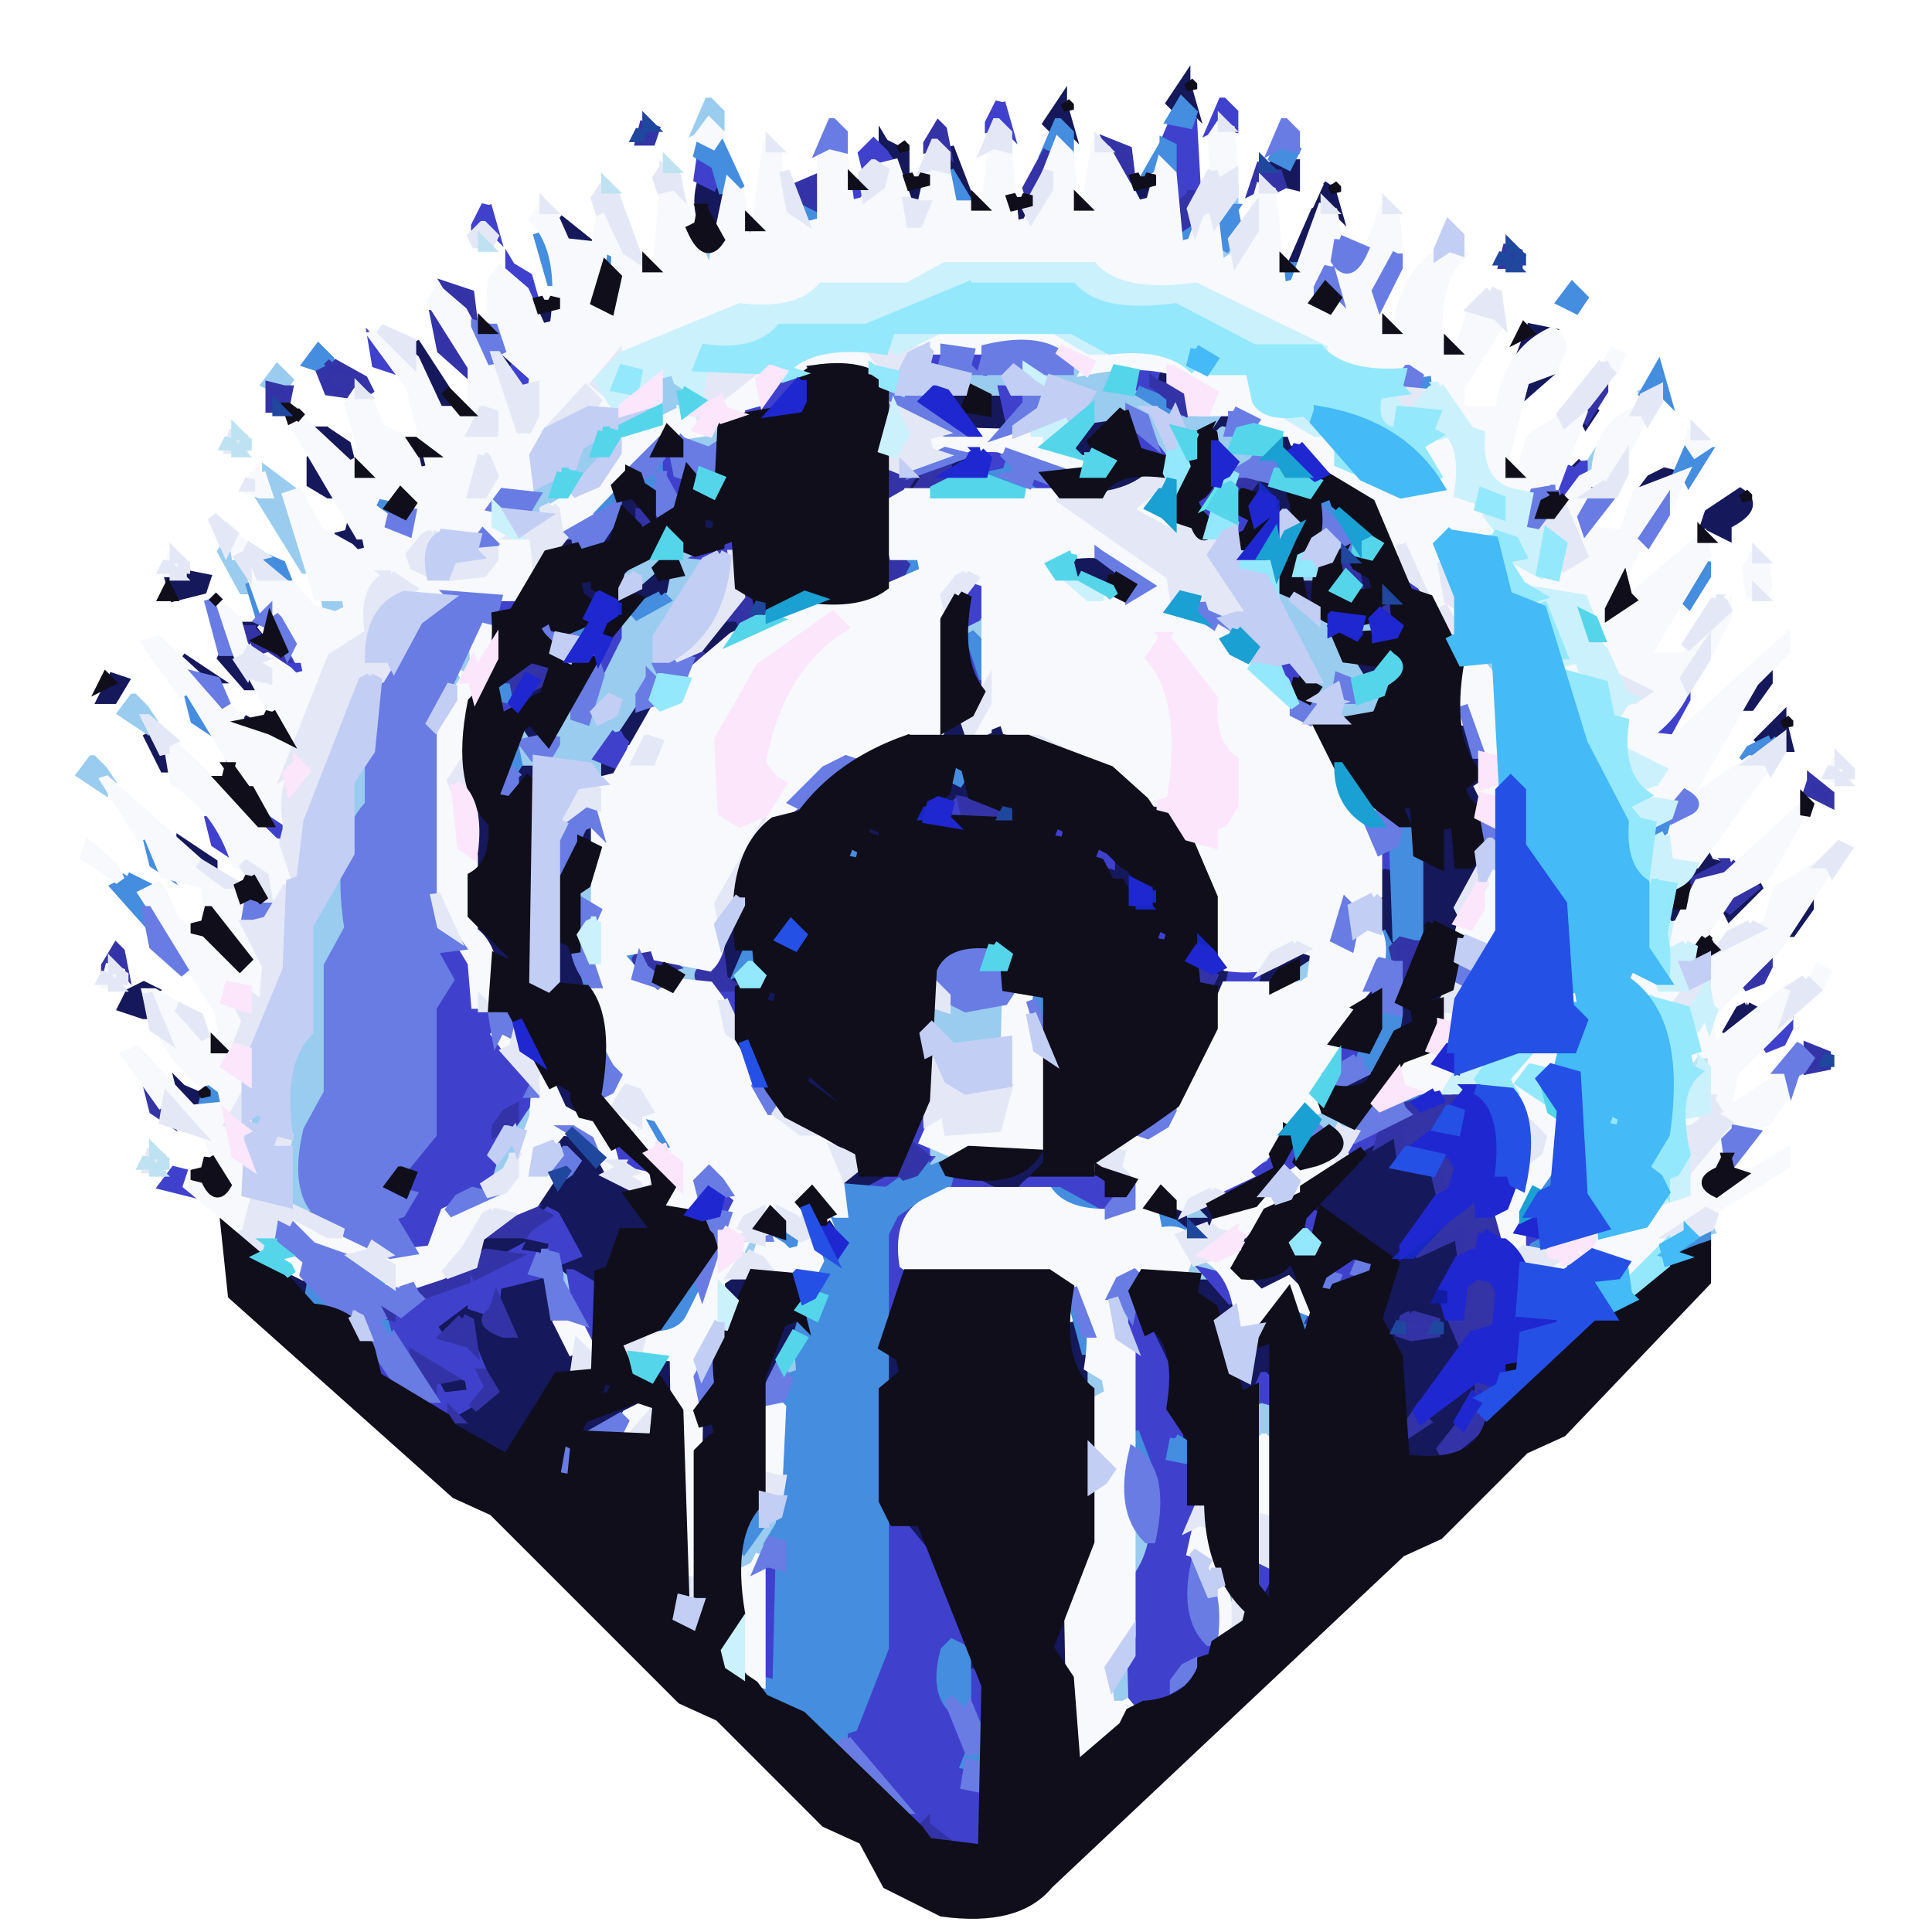 <svg viewBox="0 0 564 564" xmlns="http://www.w3.org/2000/svg"><path fill="#15185A" stroke="#15185A" stroke-width="3" d="m346 24 2 7-1-1-4 1-1-1 4-6Zm-36 6 2 7-1-1-4 1-1-1 4-6Zm-52 12 6 3v7l-6-10Zm19 1 5 13-3-2-2-11Zm96 4 4 1h1v6l-4-1-1-4h-2l2-2Zm-168 6 4 1h1v15q-8-4-5-16Zm60 0 4 1h1l-2 6-4-2 1-5Zm66 0 4 1h1l-2 6-4-2 1-5Zm57 1 2 7-1-1-5 2-7 16 1-2 10-22Zm-93 5 4 1h1l-2 6-4-2 1-5Zm-132 5 10 8h-4l-5-2-1-6Zm-6 25 4 1h1l-2 6-4-2 1-5Zm290 7 5 1-8 7 3-8Zm-326 4 13 20h-5l-8-20Zm25 2 4 4v2h-3l-1-6Zm193 6 3 3v3l-6-2 3-4Zm112 0 1 1-8 7 3-6 4-2Zm-172 6 4 1-1 4 6 1v-6l4 2 2 7-8 3-10-9 3-3Zm46 6 2 1-7 9 1 2h-6q-8-5 4-9l6-3Zm32 0 3 3-2 3-3 1-3-1 5-6Zm108 0-2 3-1-2 3-1Zm-370 6 6 4 1 4-7-8Zm280 0 3 3v3l-6-2 3-4Zm-254 4 5 3-2 5-4-2 1-6Zm162 2-1 2-1 2-4 2-1-2 7-4Zm-192 2 7 10h-2l-5-3v-7Zm371 1 1 2-4 1 3-3Zm-194 3 7 1-4 2-1-2-3 5h-5l6-6Zm62 0 4 1-12 5 2-3 6-3Zm156 0 4 1-11 5 3-4 4-2Zm-119 1 9 5 2 7-1-1-5 1-1-1 1-4-4-2h-4l3-5Zm-185 5 4 2 3 4-3 1v2l-4-3-2 1 2-7Zm326 0q6 4-4 9v3l-6-3 1-3 9-6Zm-165 3 2 3-2 1 8 5h-2l-7-3 1-6Zm-138 3 5 1-1 5-5-1 1-5Zm164 0-2 3-1-2 3-1Zm-266 2 2 4 3 3-2 3-4-2v-2l-4-1 4-1 1-4Zm77 0v5l-3 4-6 1v-1l7-5 2-4Zm-14 4 2 1-2 5h-6l6-6Zm38 5 1 1h-1v-1Zm-18 1 2 1-7 10h3l8-7 1 2 5-1-1 2-2 5-8 2-1-2-6-1 4-10 2-1Zm129 0 11 6-2 1v1l-12-4 3-4Zm82 3 5 5-1 4h-6l2-9Zm-348 2 4 1h2l5 1-1 3-8 2-2-7Zm330 0 4 1h1v8l-4-1-1-8Zm-210 1 5 1 3 5-3 1-2 5 1 1v-3l-2-4h-3l1-6Zm53 10 1 2h-3l2-2Zm-8 2 2 1-9 11h-3l10-12Zm141 0 5 4v2l-6-3 1-3Zm-282 3 5 6-7-4 2-2Zm-6 5 6 12h-1l-7-8 2-4Zm-14 4 9 6h-1l-8-6Zm342 0 9 1-4 5-4-2-1-4Zm-233 3v4l-3 4-4 1 4-6h-2l5-3Zm354 1v3l-5 7h-2l7-10Zm-231 1 2 4h-1l-1-4Zm-252 1 3 1-3 5h-3l3-6Zm158 7-1 2-7 9h-3l6-10 2 1 3-2Zm91 2v3l1 6h-8l-1-2 8-7Zm-211 3 10 6h-2l-8-6Zm83 0 2 2 3 4-9 1 1-2 3-5Zm137 0 3 3 1 1 3 2h-13v-1l3-1 3-4Zm229 0 2 8h-1v-2l-6 1-1-1 6-6Zm-93 2q8 8 5 27h-1l-2-5-3-1 2-5 3-2-4-14Zm-384 2 6 10h-1l-5-10Zm132 7 5 4-2 3-4-2 1-5Zm-22 1 3 3v4l-2-1-4 3 3-9Zm124 5 4 1h1l2 4 3 2h-13l2-3 1-4Zm-138 4q6 4 5 16l-5 8v-24Zm196 2 9 7h-2l-9-5 2-2Zm74 1 5 2v6l-4-1-1-7Zm-237 6 2 7-1-1-4 1v-1l3-6Zm81 0 5 2v4l-6-2 1-4Zm168 0 5 2 1 10 3-1 2-4v5q-8 6-6 21l-8-3-3 5-1-25 4 2h2l1-12Zm-368 6 9 6v1l-9-7Zm115 2v5l-5 8-1-2 6-11Zm181 0 5 13-3-2-2-11Zm-24 1 5 4 3 5-3 1v2l-6-3-3-5 3-1 1-3Zm173 1 1 2 4 1-10 5 1 3-2 1v-4h-2l8-8Zm-93 2 3 3v21h-3q-5-7-3-21l3-3Zm107 5 1 2-8 8-1-2 8-6v-2Zm16 5v3l-5 7h-2l7-10Zm-41 1 4 1h1l-3 6-2-7Zm-271 3 1 11-1 10v6l-3-4 2-1-5-3q-1-14 6-19Zm-77 1 11 14-3 1-4-2-4-13Zm24 6 4 3 1 3 2 9h-8v-1l1-14Zm219 3 2 4-5 4-1-2-6 4 1 2h-2l-5-2 3-4 13-6Zm32 1v6l-5 9 5 4-1 4-4 3-1-2q-2-17 6-24Zm-59 5 5 3-2 3-2 1-1 3-2-4 2-6Zm-313 6 2 1-2 1 1 6h-1l-6-2 2-4 4-2Zm182 0 4 1-1 5-5-1 2-5Zm176 0 2 1-1 3-4 2 2 1-4 1 5-8Zm20 0 2 1-3 5-5-1 2-3 4-2Zm90 6 2 1-8 7 4-7 2-1Zm-108 16v3l-3 4-6 1v-1l9-7Zm-166 2 10 9-1 3-11-8 2-4Zm-73 3 5 4 3 5h-2l-7-2-1-5 2-2Zm-110 3 7 3-2 3-4-2-1-4Zm217 3v6l-5 4-1-1 6-9Zm-105 9 10 9 6 7 3 2 8 12-12 2-3 10-3 1v1l-12-4 6-4-6-12h-6l6-10 4-2 2-1-1-5h-5l3-6Zm74 0 10 6h-2l-8-6Zm167 0 2 1 2 11 10 1v6l-11 17h6l11-6v7l-6 12q7 4 6 18l-17 23h3l20-17v2l-12 20 2 1h-12l-2-30q-7-5-6-18l5-9-21-15h-2l-3 1 17-20 8-5Zm4 54-2 5 11 1 1-4-10-2Zm-229-51 8 9-10-7 2-2Zm124 1 1 1-2 7 1 1-13 5-9-5q14 1 19-6l1-2 2-1Zm75 1-1 4 1 1 1 1h-1l-2-2 2-4Zm-128 5 1 2 10 1-14 5-3-3 6-5Zm17 9 1 1-3 4h-3l1-3 4-2Zm74 3 7 2 4-2 1 2 3 1-11 4-7-4 2-1 1-2Zm-102 5 2 3-4-1 2-2Zm125 1v3l-5 9-1-3 6-9Z"/><path fill="#15185A" stroke="#15185A" stroke-width="3" d="M142 360h18l2 3-2 3-21 2-1-1 4-7Zm233 6 3 2v6l-4-1q-4 9-8 3l-2-3 11-7Zm-292 5 7 2 1 9-10-9 2-2Zm44 1 1 1-7 5-1-2 7-4Zm23 0 9 1 10 29-7 1-14 23-19-11 3-1 12-8q-8-7-7-22l-8 6-3-2 10-10 2 1 2 3 3 2-2 1 8 5 1-3-6-9 4-5 2-1Zm63 0 6 1-3 8-2-3-4-2 3-4Zm137 0 10 10-5 3-4-7h-3l2-6Zm-86 4v3l-5 8-1-3 6-8Zm67 1v2h-1l1-2Zm-101 7 4 2-2 4-2 1-7 15-1-4 8-18Zm83 2q6 5 5 19l-3-2-2-17Zm24 1 5 14h-1l-6-12 2-2Zm32 3 3 1v12l-4-1-4 6-4-1 1-6 4 1 4-12Zm-110 3 5 5-1 4-4 3v-12Zm-78 2 5 5 1 2h-1l-5-3v-4Zm14 1 3 3v12l-7-9 4-6Z"/><path fill="#15185A" stroke="#15185A" stroke-width="3" d="m127 402 11 3-2 3-8-1-1-5Zm49 0 4 2-2 4h-4l2-6Zm10 6 4 1-16 8 1 3h-5l-2-4 18-8Zm157 3 5 10-1-1-5-3 1-6Zm91 2 1 2-9 9 8-11Zm-228 1 4 2-1 4-4 3-1-7 2-2Zm57 30 7 2v6l-7-8Zm109 16v8h-2l-4-6h2l4-2Zm-95 5 5 14h-1l-4-14Zm-61 6v3l-4 7h-2l6-10Zm96 0v18l-3-2-3-7 6-9Zm-29 10 5 16h-1l-4-16Zm50 17-2 3-1-2 3-1Z"/><path fill="#99CCEF" stroke="#99CCEF" stroke-width="3" d="m207 30 3 3v4l-4-1-2 1 3-7Zm118 16 5 10-3-2-2-8Zm35 12v3l-3 5-2 1-1-1 6-8Zm-47 1 4 1h1l-3 6-2-7ZM205 70l4 2h1l-3 6-2-8Zm150 1 4 1h1l-3 6-2-7Zm-42 35 12 3-1 4 6 1h1l1 1 15 5h2l6 1-6 9-1-4-4-1-1-4-1 2-4-2-1 2 5 10-1-1-5-3-3-9-14 2-1-2h-3l3-5-14-6 8-1 1-2Zm-232 2 3 3-2 3-4-2 3-4Zm114 0 3 3 2 3-2 1 1 5-6 2-1-2-11 6 3 1-4 1v-2l-6 2 1 4 3-1-12 13v1l-12 5v-1l2-4-2-1 14-9 4-8 20-9 3-10Zm-31 30-2 6h3l3-5-4-1Zm118-30 13 1-1 4 1 1h-14l1-4v-2Zm201 6-2 3-1-2 3-1Zm-273 8v7l-8 3-5-5 11-1 2-4Zm147 4 4 1-1 4 7 2-2 3-4 2 1 3-2 1-1-4 1-4-6-5 3-3Zm111 4v2l-5 8-1-1 6-9Zm-390 8 8 6-2 1 6 21h-1l-13-21 2-1v-6Zm308 18-1 2h-2l3-2Zm-319 2 5 14h-1l-6-11 2-3Zm125 2 1 2 1 1-8 7v-2h-2l8-8Zm7 0 10 3-9 7-8 22v2l1 4h-2l-3 2-14 21v6l-3-5h-12l7-18 2 1 2 5 2-1q2-19 12-29l12-6 2-10v-2l1-2Zm-21 44-4 4 1 2 4-2 1-3-2-1Zm212-44-1 2v1l-1-1 2-2Zm-11 4v2h-1l1-2Zm2 3 1 1h-1v-1Zm-8 5 3 2 4 4 4 2 1-2 12 20h-2l-5 1-1 3-4 2 4 1-4 2-2-8v-2l-10-25Zm-278 2 7 3-6 3v-1l-1-5Zm193 1v16h-1l-2-5-3-1 6-10Zm111 5 3 3-2 3-4-2 3-4Zm-261 7v5l-5 10-2-2 7-13Zm293 5 7 2v8l-7-10Zm-29 10v6l-10 2-2-4 6-3 4 1 2-2Zm-363 2 3 3 2 3-2 1v1l-6-4 3-4Zm114 12 4 6h-7l3-6Zm-45 3v16l-5 10-1-17 6-9Zm-81 3 3 3 2 3-2 1v1l-6-4 3-4Zm75 27v22l-6 11v37q-9 8-6 30l3 5h-3l-6-3v-39l6-11v-31l12-21Zm72 5v11l-1-1-5-1 3-5h1l2-4Zm210 27-1 2-1 3-7 2v-1l9-6Zm-186 1 7 1-1 3 2 2h-9l1-4v-2Zm21 5 1 1h-1v-1Zm58 4 12 3 5-3v13q-4 5-16 2l-5-6-2 1-1-7h6l1-3Zm-102 13 5 9-1-1-3-1-1-7Zm318 2 2 1 1 4-3 1v-6Zm-337 13v5l-3 6h-5l8-11Zm229 0 6 9 4 2-5 1-6-1-1-5 2-6Zm-310 5 3 1-2 5-4-1 3-5Zm75 7v6l-5 7-1-5 6-8Zm121 3 9 3-9 5v-8Zm101 0v3l-3 4-4 1 7-8Zm-24 19 1 1h-1v-1Zm150 4 1 2-4 1 3-3Zm-419 1 7 8-2 1v2l-5-2 4-1-5-3 1-5Zm138 2 5 4v2h-6l1-6Zm164 5 1 1h-1v-1Zm-27 1 2 6h-9l3-4 4-2Zm-191 6 5 4v2l-4-1-1-5Zm162 5 3 3 2 7-3-2-2-8Zm-91 14v10l-5 1-1-2 6-9Zm85 9 5 5-2 3-3 2v-10Zm50 8 3 3v10l-4-1-2 1 3-13Zm-38 31 5 12-5 10v-22Zm-103 2v4l-9 11 1 1-3 1-1-4 6-9h2v-2l4-2Zm102 42v12l-5 3-1-6 6-9Z"/><path fill="#3F41CD" stroke="#3F41CD" stroke-width="3" d="m292 30 2 7-1-1-4 1v-1l3-6Zm65 0 3 3v4l-4-1-2 1 3-7Zm-14 5 4 1h1l1 18 1 1-1 3-4 2-2 1-1-19h-2l3-7Zm-88 7 3 3 2 3-7 1-1-4 3-3Zm-50 3 5 5-2 4-4-2 1-7Zm42 8 4 1h1l-2 6-4-2 1-5Zm-105 7 2 7-1-1-4 1v-1l3-6Zm7 18 5 3 2 7h-1l-6-10Zm-40 22 7 8-6-2-1-6Zm164 2 3 2-1 4-5-2 3-4Zm11 0 4 2-1 4-5-1 2-5Zm-133 4 5 5-2 3-4-2-2-3 2-1 1-2Zm84 2 1 1-11 11h-6v-1l16-11Zm98 0 4 1-1 4 1 1-7-2 3-4Zm-40 6 7 2-5 7-2-9Zm38 9 7 9h-5l-2-9Zm-137 9 4 2 1 5-1 8-6-13 2-2Zm94 0 6 3v3h-7l1-4v-2Zm174 4v2l-5 8-1-2-2 1 3-8 3 1 2-2Zm-161 2 5 3 2 3h-5l-2-6Zm53 2 1 3-1 9-6-4 3-4h1l2-4Zm7 9 4 2-4 7v-9Zm-148 7 3 3v4l-10-1 4-2 3-4Zm196 8 7 10h-1l-5-2-1-8Zm-145 2-1 2v1l-1-1 2-2Zm22 2 2 6-3 6-2 1-1-7h-2l6-6Zm-140 6 6 1-4 5-4-1 2-5Zm34 10v2l-5 10-2-2 1-2h-3l3-5 1 4 5-7Zm103 3 5 13-3-2-2-11Zm-198 1 2 4 3 3-2 3-4-2v-2l-4-1 4-1v-2l1-2Zm290 4 3 3 2 3-2 1v3l-2-4-4-2 3-4Zm117 10v2l-6 11 1 1-7-2 12-12Zm-347 1 4 1h1l-3 6-2-7Zm35 11 1 2 1 1-2 6-5-2 5-7Zm-113 6 5 10-3-2-2-8Zm168 14 1 1-9 5 2-3 6-3Zm43 0 4 3-2 3-4-1 2-5Zm-217 4 5 10-3-2-2-8Zm18 0 5 5-2 3-4-2-2-3 2-1 1-2Zm230 2 3 3-2 3-4-2 3-4Zm12 6 3 3v3l-6-2 3-4Zm84 0 3 1v6l-4-1-2 1 3-7Zm-66 24 3 3-2 3-4-2 3-4Zm-212 6 8 1 5 17 4-1v9l11 18-4 6-1-2-5 4-1 2 2 1-5 17-13 7-4 11h-5l1-2-6-9 4-2 2-4v-7h-3l9-11v-37l5-9-4-9Zm233 6 7 1-1 4 1 1h-8l1-4v-2Zm-151 6 4 1 3 9h-1l-6-10Zm187 4v2l-5 8-1-1 6-9Zm126 6v2l-2 4-5 2 7-8Zm-131 7 8 2-8 5 2 1-3 2 1-10Zm-121 23v9l-1-1-5-2 3-4 3-2Zm62 1 2 2-11 5 2-3 7-4Zm67 1 5 1-9 5-1-2 5-4Zm-218 4 7 8-8-3 1-5Zm197 0 1 2 1 1-2 3 2 2-7 1-2-1-12 6 2-3 10-5 1-2 1 4 5-8Zm-108 5-5 6-10 3v-1l15-8Zm49 2v2l5 3 1 2 2 1-4 5q-7-9-25-6 6-8 21-7Zm-268 1 4 1-1 3 2 2-8-2 3-4Zm227 0 12 6h-12l-2-4 2-2Zm-68 6 6 3-6 3v-6Zm169 0 1 1-9 5 2-3 6-3Zm-114 2-1 2 1 2 1 1-2 15 2 2-2 1-5 9-1-22 7-10Zm-105 4 2 1 6 11-5 2-2-2 1-4-9-2 3-5 1 2 3-3Zm222 0 2 1v6l-4-1-2 1 4-7Zm63 5 4 1h1l-1 4-3 1-1-6Zm-295 7 7 1-1 4 1 1-12 3-1 8-6-2v-3l-12 9 2 3 10 4 5 12-12 7-7-4 2-1 1-4 2 4 9-1-1-5-16-6-1 3 3 3-12-17 3-1-3-5 6 4 20-10-3-1 4-2 1 2 11-6Zm247 0-1 2 1 4-6 2-1-2h-2l9-6Zm-230 6 7 4v18l-9-15 3-1-1-6Zm186 0 4 1 3 7-7-8Zm-22 8 11 23 2 17-2 1 2 5 4-1 1 14-1 30 6 10 1 1-1 3-6 3 2 1-2 1v-2l-5 4-1 2 2 1-13 7-1-37q11-11 6-37l-6-8 1-38Zm-222 13 8 9-1 1-8-3 1-7Zm101 4v5l-5 8-1-2 6-11Zm159 5 3 3v4l-4-1-2 1 3-7Zm-110 38 14 17 9 24-1-1-5 2v17q8 7 8 23l4-1v17l-8 2-18-11 2-1-18-23 4-2 8-22 1-41Zm108 15 4 1h1l-3 6-2-7Zm-143 1 4 2-1 34-5-1 2-35Z"/><path fill="#3F41CD" stroke="#3F41CD" stroke-width="3" d="M283 488q6 5 5 19l-3-2-2-17Z"/><path fill="#448DDF" stroke="#448DDF" stroke-width="3" d="m345 30 3 3-1 3-5-1 3-5Zm-36 6 3 3v4l-4-1-2 1 3-7Zm-104 5 4 1h1l6 13-1-1-4 1-2-7-5-3 1-4Zm135 1 2 1v6l-4-1-2 1 4-7Zm34 0 4 2-2 4-4-2 2-4Zm-97 8 6 10h-4l-2-10Zm-42 9 4 1h1l-2 6-4-2 1-5Zm125 2 1 5 1 1-4 5-4-2 6-9Zm-143 4 4 1h1l-3 6-2-7Zm126 0 4 1h1l-2 6-4-2 1-5Zm-186 3 5 14h-1l-4-14Zm20 4 3 3v4l-4-1-2 1 3-7Zm196 5 4 1h1l-2 6-4-2 1-5Zm86 7 3 3-2 3-4-2 3-4ZM93 102l3 3v3l-6-2 3-4Zm321 6 6 3-2 3h-5l1-4v-2Zm70 0 2 7-1-1-4 2-1-1 4-7Zm-152 6 10 4 1 2h-1l-10-6Zm161 17 4 1h1l-5 8-1-2h-2l3-7Zm-122 1 2 2h-1l-1-2Zm-179 3v8h-1l-5-2 2-3 4-3Zm103 0 4 3-4 1 7 5h-2l-11-5 5-1 1-3Zm-115 7v6l-7 2 7-8Zm-69 2 4 1-1 7q-10-4-3-8Zm276 0 3 3 2 3-2 1v2l-6-4 3-5ZM75 162l7 3 2 5-6-6-3-2Zm189 0 6 3-2 3h-5l1-4v-2Zm234 2v4l-5 8-1-1 6-11Zm-425 6 4 10h-1l-3-10Zm120 4 1 1-9 5 2-3 6-3Zm-114 4 1 2h-2l1-2Zm94 3v2l-4 5-2-3 6-4Zm110 4 3 3 2 9h-1l-4-12Zm-136 13 3 1-1 5-5-1 3-5Zm-92 4 5 10-3-2-2-8Zm462 14 1 1-9 5 2-3 6-3Zm-367 2 1 5-3 5-3 1v-1l5-10Zm129 4 3 3-2 3-4-2 3-4Zm207 16 1 2 1 1-7 4 5-7Zm-78 2 6 4v30l-2 2-4-2-1-28 1-4v-2Zm-365 4 5 10-3-2-2-8Zm206 2 3 3-2 3-4-2 3-4ZM37 256l6 3-1 9-8-9 2-1 1-2Zm366 16 2 4 3 3-1 3-5-1 1-9Zm-220 4 4 1-1 7q-10-4-3-8Zm36 0 3 3v4l-4-1-2 1 3-7Zm-50 1 5 15h-1l-4-15Zm131 11 6 3v8l-6-11Zm104 6 4 2q-1 11-9 16h-3l8-18ZM61 316l5 5-2 3h-5l2-8Zm354 2 4 1-10 5-1-2 7-4Zm-227 7 7 6 2 5h-1l-8-11Zm268 13v5l-5 7-1-2h-2l8-10Zm-186 2 1 2 5-2 1 3-1 4 1 1-6 2-1-2-9 6-3 6v121l-9 23-3 1v5l-26-17 3-2 4 1 1-41-3-1 3-5v-37l3-6 3-1-1-11 2-7 4 1 1-5-3-1 3-5-2-1 3-7 4 1 1-4v-2l-2-5 2-1 1-7 12 1 11-8Zm39 8 11 6h-1l-10-6Zm28 5 9 7h-7l-2-7Zm-108 5 5 5-2 3-4-2v-2l-4-1 4-1 1-2Zm269 0v5l-7 4-4-1 11-8Zm-42 2 4 1-13 5 1-2 8-4Zm7 6 1 1-11 5v-1l10-5Zm-354 4 10 8h-5l-6-3 1-5Zm95 4v4l-6 9-9 3v-1l13-11 2-4Zm-113 1 8 9-9-3 1-6Zm375 3 5 5h-1l-4-5Zm-153 1 5 15h-1l-4-15Zm66 3 4 3-2 5-2-8Zm-272 2 5 2 2 7-3-2-2-6-1 3-1-4Zm224 34 5 13h-1l-4-13Zm12 2 5 3-1 3-5-1 1-5Zm-121 20v5l-5 7-1-1 6-11Zm133 12 5 14h-1l-4-14Zm-77 28 4 2v19q-10-4-6-19l2-2Zm6 30 4 2-1 4-5-1 2-5Z"/><path fill="#3434A7" stroke="#3434A7" stroke-width="3" opacity=".996" d="m188 37 3 1-1 3h-3l1-4Zm86 0 1 1 1 5-1-1-4 1v-1l3-5Zm50 5 5 2 1 8h-1l-5-10Zm-18 2v4l-5 10-1-3 6-11Zm62 5 3 1 1 1h1l1 3-2 1-4-1-2 1 2-6Zm-129 3 1 1-2 7-4-2-2-3 7-3Zm109 5v7l-3 2-3-4 6-5Zm92 16 3 1v3h-4l1-4ZM131 84l6 2 1 8h-1l-6-10Zm-4 8 11 18-9-8-2-10Zm-30 14 9 5 2 4-1-1-4 1-7-1-2-5 2-1 1-2Zm240 6 5 2 1-2 5 5-2 3-4-2v-2l-5-4Zm131 0v2l-5 8-1-1 6-9Zm-389 1 4 1h1l-1 5h-4v-6Zm197 22 1 3 4 1-12 5-1-1 2-3 2 1 4-2-5-1 5-3Zm-17 1 7 3-4 6-3 1v-10Zm105 2 3 1-4 5h-2l3-6Zm-177 12 7 1-7 5v-6Zm72 8 2 4 3 3-2 4-3 1v-12Zm133 5 3 1 1 5-1-1-4 1-1-3 2-3Zm-175 9 4 4v3l-2 1 2 1-4 2-1-3h-2l3-8Zm187 3 3 1 1 5-1-1-5-2 2-3Zm-331 9 9 8h-3l-7-3 1-5Zm130 6 1 1 1 1 1 1-6 4-1-1 2-3v-2l2-1Zm-46 2 4 2-1 2-4 2 2 1-2 1v-2l-4 2-1 3-1-5h-2l9-6Zm372 36 5 4v2l-6-3 1-3Zm-248 6 12 2v3l-12 1 1-2-1-4Zm224 18 1 1-11 5v-1l10-5Zm6 6 1 1-8 7 3-6 4-2Zm-102 17 4 1h1l-5 10-2-9 2-2Zm-220 1 3 3 1 1 3 2-4 1v2l-5-2-1-3 3-4Zm-155 1 1 1 1 5-1-1-4 1v-1l3-5Zm176 1 1 8 3 2h-6q-7-3-1-6h1l2-4Zm306 2v2l-2 4-5 2 7-8Zm-167 1 5 4-1 2-4 1v-7Zm179 25 5 2v3l-5 1v-6ZM43 316l5 10-3-2-2-8Zm378 2 6 1-4 5-3 2v4l-11 7-1-7-5 3 1-4 7-4v-2l3-1 1 2 5-3 1-3Zm-271 6v3l-5 3v-1l3-4 2-1Zm115 10 5 4-3 4-3 1-2-2 3-7Zm156 2 4 4 1 3-5 7-2-8 2-6Zm9 12 2 1 1 5 5-2v10l-2-2-4 1v5l-5 2-1-8-13 6 17-18Zm-275 4 1 1 1 1 2 1-3 2v-2l-3 5h-11l13-8Zm-13 14 7 1-10 5-1-2 4-4Zm-12 6 7 1-14 5v-1l7-5Zm302 0 5 4 1 9-3 4-8 3-3-7 2-1 4-11 2-1Zm-323 6 5 4v2l-4-1-1-5Zm36 2 4 9h-2q-8-3-3-6l1-3Zm239 3v2h-1l1-2Zm28 1 7 2v3l-7 1-3-1 1-4 2-1Zm-277 1 2 1 1 7-1-1-7-2 5-5Zm-14 11 10 6-5 1v4l-5-11Zm20 5 3 5-6 5 5-6-2-4Zm291 1 5 3v1l-6 2 1-2v-4Zm0 7 1 5 1 1-12 10-1-2 11-14Zm-18 3 1 2 1 1-6 4v-1l4-6Zm-282 1 1 1h-1v-1Zm138 120 9 7h-2l-9-5 2-2Z"/><path fill="#F7F9FC" stroke="#F7F9FC" stroke-width="3" d="m207 36 3 3-2 3-4-2 3-4Zm149 1 3 1 1 13-5 3-1-14 2-3Z"/><path fill="#F7F9FC" stroke="#F7F9FC" stroke-width="3" d="m243 42 3 3 2 15 4-1 4-5 2-1-1-4 4-1 6 17h1l4-17 4 2 2 10h10l2-18 4 2 2 22 4-1 9-23 3 3 2 21h2l4-23 3 1 9 16 4-1 3-11 3 3 2 21 4-1 4-11 2 1 2 17 7-5 5-18 3 1 3 28 4-1 8-22 3 1 3 16 8-6 4-11 3 1 1 10q-8 6-6 24h6q2-15 12-22l6 1q-8 8-6 27h6l4-12 8 4-12 19v7h12q2-17 15-23l2 1 1 4-3 6-8 3-7 27h6l3-10 15-10v2l-9 24q-16 3-19-7l-2-11-12-9-1-9q-23 4-33-5l-1-4-36-15q-22 3-30-6h-43l-11 6h-25q-7 8-24 6-5 7-18 6l-24 15 6 7-7 2 1-2-2-4-14 13-2 14-3 3-9 2 4 9 8 2q2 12-3 17h-35l1-4-5-2-5 4-2 14-11 7v6l-12 23v18l-9-6-20-33-2 1-10-14 3-1 12 11 8 9h1l6 7 10 2v-2l-11-20 6-2 6 4 2 2 4-1-1-5h-2l-8-15-2 1-5-14h1l3 4 8 3h1l6 7 7 2 4-2-1-4h-8l-9-29 3-1 6 11 9 5 2 2 4-1-1-5h-2l-20-34h2l15 14 1 2h5l-6-20 2-3 3 1 4 9 9 5 2 8 4-1-6-24-11-15 3-1 9 8 7 15h10v-13l-12-19 2-3 7 6 18 34h1l2-15-9-8q-5-7-3-20l2-3 7 6 5 11 4-1q3-22-6-31l2-3 3 1 4 9 9 1 2-12 2 2 9 16h5l2-24 4 2 8 22h2l5-24 3 3 2 15h2l4-29 3 1q-1 16 9 22l4-1V45l3-3Zm-67 30-2 17 5 1 1-16-4-2Zm211 6-3 11 5 1 1-10-3-2Zm-246 42-3 6h6v-5l-3-1Zm0 13-3 11h3l3-5-2-5-1-1Zm-31 11-2 4 11 8 1-10-10-2Zm16 12-2 1-4 5 4 5 2-1 1 2 14-1 3-9-18-2Zm-52 37v4l4 1v-2l-4-3Z"/><path fill="#F7F9FC" stroke="#F7F9FC" stroke-width="3" d="M274 96h33l11 6h18l11 6q15-4 19 3l3 8 21 11 3 7q7 9 26 7l1-7-5-7 8-4q5 5 4 18l5 4 2 2 2 2 2 3 1-4 2 5-21 2v11q7 3 6 16h-1l-4-8-2 1-10-19-2 1-7-15-22-16-1-3h-11l-1-6h-13l2-5q-11-12-37-7l1-2-5-4h-48l9-6Zm-33 6 15 2 2 3 1-4 2 5h-30v-1l10-5Zm230 1 2 1-2 4h-3l3-5Zm-281 5 2 1-5 7-1-2 4-6Zm30 0 4 1-2 8-11 3-1-2 10-10Zm-21 12 5 1 1 5-13 2-21 22 1 1-9 5-1-8 16-10 3-9 18-9Zm279 0 2 1-11 22-1-2q-7 3-6 14l12 1 4-12 13-5-1 2-3 7-5 3-14 28h3l26-22 1 5-18 30h12l12-14v2l-5 10-4 2q-3 15-15 23l9 1 32-29v3l-9 9-19 33-4 2h-9l1-6 5-2-12-7v-9h-2l3-6 5-2-10-5-4-10 2-1-6-12q-16 2-21-6l-2-4 5 1 11 3 5-6h2l-6-14 6-8 4-2q1-14 12-18Zm-207 6 35 1 2 5 10 3-2 3q-16-11-46-6l1-6Zm223 1 3 1 1 2-3 2-2-3 1-2ZM76 138l2 6h-2l-3-1 1-4 2-1Z"/><path fill="#F7F9FC" stroke="#F7F9FC" stroke-width="3" d="m340 139 1 1-2 4-3 2 2 4 4 4v2l-12-6 8-10 2-1Zm-75 5h44l33 25 2 11q14-2 16 10l2 2 4 1 14 17 4 1 8 23 10 10v17l-12 5 2 10 4-1 4-5q5 3 2 15l-12 14v10q-7 3-6 15l-6 2-5 8-10 8 1 1-19 9-3-1-1-3-5 2 2 10q8-2 10 4l-3 8q-15-3-20 3l-1 11 6 8v83q-9 4-6 21h4l2-1-14 18h-3l-1-52 6-11q-4-16 4-20l2-1-1-5-5-3q-3-12 4-15l2-1-1-5-5-3q3-19-6-25l-4-2h-40l-4-3q-2-14 7-18l6-3h29q6 8 23 6l1-10-4-3 1-4v-2l14-7 17-40h22l3-2 1-8-6-2q-5 8-20 6l-4-3v-22l-6-12 3 1h3l1-6 3-1 2-17-9-24-11-12-4 7q11 12 6 41h-5q-17-16-43-21l-1-3-5 2v1l-4 2-1-2 5-8v-35l-6-2-5 4-1 38-3 6h-10q-5 7-18 6l-14 12 1 1-8 6-1 3-4 2-9 18q2 13-3 18l-15-3-1-3-11 2 7 8 20 2 3 4 14 32 20 12v2l2 16h-2l-8-6-2 11-3-5-14 3 1 1 3 2-5 1-5-1 5-10-6-5-1-3-5 2q2 8-3 10l-8-1 5-13-5-3 5-1-6-10-4-1-2-4v-3l-6 3 2 3 4 3h1l5 9h-2l-14-16 4-3q1-12-6-14v-72l-2-2 8-2 12-21 4-2h2l3-5v-2l13-11 27-12h13l16-7-1-5h-8l-3-14 7-4Zm46 18-4 2-1 3 12 7 18-2v-1q-5-12-25-9Zm-68 18-21 15-12 21 1 21 5 3 7-3 5-8-2-1-4-5q5-28 24-40l-3-3Zm-54 36-3 6h4l2-5-3-1ZM68 156l4 4v2h-3l-1-6Zm-18 7 3 1v3h-4l1-4Zm462 0 3 1 1 7-1 2h-4l-1-7 2-3ZM62 175l7 6 3 11h-2l-8-17Zm79 5 3 3-5 14-1-14 3-3Zm288 12q12 6 9 29l-4 1-8-18v-9l3-3Zm30 0 3 3 2 3h-5l-3-3 3-3Zm-323 6 2 1v20q-9 5-6 22l6 9v22q7 5 6 19l-1 2h-4l-1-12-12-20v-47l10-16Zm-87 18 29 28 2 2 4 1 2 11-3 2-4 6-4-13-6-1q-5-16-18-24l-2-12Zm462 6 5 1-21 29h-9l3-11v-2l6-4v-2l16-11Zm25 1 3 1v3h-4l1-4Zm-98 3v7l-4 1-2-4 6-4Zm-407 2 27 24 2 3 9 4 9 23v11l-2 1-4-6-6 1 6 14-6 8 6 5-4 11-2 1 7 20 1 1-2 11-17-14 1-3 9 5 1-3-6-15-11-9-2 1-10-14 3-1 16 17 10-1-1-5-4-3-2 1q-12-10-16-26h2l7 4 8 10 1 2h5l-2-11-22-34 4-2 1 1 4 9 20 13 1-3q-11-6-12-21l-12-3-5-12-2 1-10-16Zm496 7-1 2-10 18-11 6-10 15-8 3-1-8 4-1 6-12 8-2 23-21Z"/><path fill="#F7F9FC" stroke="#F7F9FC" stroke-width="3" d="m26 247 7 6 2 4-1-1-9-6 1-3Zm410 5q6 4 2 18l-3 6-9-3 1-4 2 1 7-18Zm96 0 2 1-15 23-18 18h-3q-4-14 4-18l14-6 3-10 13-8Zm-55 30 15 8-3 4-8-3-2 1-5-7 3-3Zm-445 1 3 1v3h-4l1-4Zm499 0 2 1-2 4h-3l3-5Zm-234 5 3 3q-2 14 6 19v23q-9 7-29 3l-7-3 4-9 2 1 1 5q12 3 16-3l1-36 3-3Zm162 0 3 3v3l-5-1-1-2 3-3Zm64 0 4 1-5 3v5l-16 16-2 10h3l15-10v5l-6 9-12 5-6 15 4 1 19-11v3l-32 20 1 1-15 13-2-8h-16l5-3 1 2 3-5q14 2 18-6l2-4 4-2h2q1-16 12-20l-5-3 2-1-9-24h2l2-1 2-4 2 11 23-18Zm-101 6 4 2-1 4-5-1 2-5Zm-275 6 3 6h-2l-3-4 2-2Zm268 6 5 1 2 5 7 1-2 4-1-4-3 5h-15l3-10 4-2Zm33 0 8 3-2 3-10 2 2 4 4 3h1q7 3 5 15l-12 17v13h-3l-3-11 5-9 1 2q-2-10 4-12l2-1-1-5-5-3-4-13 8-8Zm-291 6 2 1 5 11 13 7 3 11h-2l-6-11-8-1-5 6-3 1 1 5 5-2v2l-6 9-17 7-10 14-12 4-3-1-1-7-4-1 17-2 4-11 19-9 7-19 1-14Z"/><path fill="#F7F9FC" stroke="#F7F9FC" stroke-width="3" d="m495 324 3 2-3 4-3-1 3-5Zm-107 12 2 1-6 8-6 3v-1l-1-4 11-7Zm-206 6 9 2v3l-3 1-3-4-3-2Zm188 6 2 1-9 11h-9l1-3 15-9Zm-285 6 23 10v2q-19 2-24-9l1-3Zm150 6 2 1 2 7-2 4q-12 3-15-3l-1-2 2-6 5 3 2 2 4-1 1-5Zm125 4 2 8 4 4 2 2 8-4 5 5 2 4-5-2-1-3-9 7-1 3-2-1-3 2q0-15-8-21l6-4Zm-144 1v3l-3 4-3 2q2 15-6 21l-1 67-5-1-1-65-11-1 2-5q11 1 14-6l8-16 4-2 2-1Zm-131 1 5 3-2 3-4-2 1-4Zm371 0v3l-5 2-1-1 6-4Zm-291 18 4 3 5 10-1-1-4-3-2 1-4-8 2-2Zm60 24 3 3-1 21-5-1v-20l3-3Z"/><path fill="#F7F9FC" stroke="#F7F9FC" stroke-width="3" d="M191 409v3l-8 8-3-2 3-5 8-4Zm178 11 3 3-1 21-5-1v-20l3-3Zm-19 24 4 2v9l-6-2 2-9Zm-128 10v2h-1l1-2Zm131 2 1 1v3l-1-4Zm-132 1 1 1v33l-6-2 1-30 4-2Zm134 5 2 1 3 14-4 2-1-17Z"/><path fill="#687CE4" stroke="#687CE4" stroke-width="3" d="m243 36 3 3v4l-4-1-2 1 3-7Zm132 0 3 3v4l-4-1-2 1 3-7Zm16 34 7 3q-4 9-8 3l1-6Zm17 4v4l-5 10-1-3 6-11Zm-20 4 2 7-1-1-4 1v-1l3-6ZM139 95l4 1h1l2 6-2 1v3l-5-11Zm137 7 7 1-1 4 1 1h-8l1-4v-2Zm12 0q17-4 24 4v2h-25l1-4v-2Zm123 6 3 2-1 4-5-2 3-4Zm-152 5 12 2-1 3 11 8h-5l-16-6-2 1 1-8Zm41 1 5 2-6 8-6 2 7-8v-4Zm30 6 4 2 2 6-6-5v-3Zm30 0 6 3-2 3h-5l1-4v-2Zm-161 9 8 3 3-2v9l-5-1-1 2-6-2-1-5 2-4Zm-7 1 1 3-4 5-2 1-3-1 8-8Zm84 2 4 1-14 5v-1l10-5Zm17 0 17 6-4 1v1l-5-2-1 3-5-2 4-1-6-6Zm75 0 5 3 1 3-2 1v1l-8-2h-3l5-3 2-3Zm-175 7 5 9-5 2-3-5 2-1 1-5Zm261 4v2l-4 2 1 3 1 1-4 5-4-2 4-10 6-1Zm-307 1 9 1-3 5-9-2 3-4Zm319 0 4 1-7 9-1-3 4-7Zm-286 4v2l-6 9-5 2-1-5h-2l14-8Zm306 0v2l-5 8-1-1 6-9Zm-371 1 4 1h1l-1 5-5-2 1-4Zm270 0 5 4h1l6 9h-7v-1l-1-5-4 1v-8Zm-244 7 3 3-2 3-4-2 3-4Zm180 6 14 9-5 3v-1l-1-5-8-6Zm-189 12 13 1-1 4v2l-4-1-14 30v55l8 11-8 1 5 9-5 8v37l-9 11-3 2 2 4 4 1-3 5-3 1 6 10-6 1-23-11 2-1q-7-7-3-24l6-11v-37l6-11q-4-26 6-36v-31l20-28 4-2Zm219 0 8 6 1 3-5-3-1 2-6-4 3-4Zm-290 1 5 15h-1l-4-15Zm17 4v3l-2-1 2-2Zm2 1 1 1 4 7-1 2-4-10Zm80 0 3 4 4 2-5 1v1l-6-4 4-4Zm34 12 7 1-2 5-1-2-4 2-2-4 2-2Zm-20 2 1 3-4 13-3-1v-5h-2l8-10Zm-115 4 4 1 3 7-7-8Zm131 0 2 2-2 5-3 1v-3l3-5Zm201 0 5 2-1 4h-5l1-6Zm-13 4 5 2h1l-2 6-4-2v-6Zm49 4 5 14h-1l-4-14Zm-265 9v2l-3 5-3-1-3-4 9-2Zm85 7 3 1-16 12-2-1 9-9 6-3Zm-97 4v6l-3 2-3-4 6-4Zm342 6q5 3 0 5l-4 2-1-1 5-6Zm-320 2 2 7-1-1-3 1-7 15-1-10 10-12Zm231 4 5 4-1 4-4 2-3-7 2-1 1-2Zm30 1 4 1h1v7l-4-1-2 1 1-8ZM73 262l5 2-2 6-4-2 1-6Zm96 1 5 3-4 9 4 12h-1q-8-8-4-24Zm224 1 3 3-2 9-4-2 3-10Zm-350 2 11 18-9-8-2-10Zm240 10 6 1-1 5h6l1 7-2 3-11 2-6-3-1-3-4 1v-1l6-9 6-3Zm-96 5 1 2 4 3 1 2-1-1-6-2 1-4Zm216 0 4 1h1v13l-4-1-2 1v-7h-2l3-7Zm24 0 4 1h1l-5 8-1-2h-2l3-7Zm-126 11 5 13h-1l-4-13Zm-155 2 4 3v5l-4-2-1 2-1-6 2-2Zm379 12 3 3-2 3-2 1-1 3-1-4h-2l5-6Zm-350 1 3 5 2 2-2 4-2 1-1-12Zm221 2 1 3 1 1-10 5v-1l2-4 1 2 2-3h-2l5-3Zm-173 5 7 10h-5l-4-7 2-3Zm-67 3v2h-1l1-2Zm252 4 1 3 1 1-14 7-1-2 7-8 1 2 5-3Zm-66 1v2l-2 4-5 3-3-1 10-8Zm42 7 2 2-6 4v-1l2-4 2-1Zm-217 1 5 3 2 5-7-8Zm340 0 5 1-7 9-1-7 3-3Zm-342 6 3 3-2 3-3 2-1-5 3-3Zm42 6 3 3 2 3-7 1-1-4 3-3Zm123 5v5l-6 2v-1l4-5 2-1Zm-192 1 4 1-11 5 3-4 4-2Zm-57 6 10 10 17 6 2 6 9 2v-1h-2l3-1 1 2 1 1-5 4-8-5v2l2 4-5 1-3-1-1 2-13-14 1-4-12-10 3-4Zm126 0 5 1-7 21-1-3 4-12-4-3 3-4Zm16 4 1 3h-1v-3Zm-65 8 4 1 1 5v2l6 11-3-1h-4l-2-12-4-1 2-5Zm240 0 4 3-2 3-4-1 2-5Zm-67 6 1 1-2 10-3-5h-2l2-4 4-2Zm56 0 3 1-2 5-4-2 3-4Zm-74 4 5 13h-1l-4-13Zm-204 9 5 8 1-2 11 17h-2l-8-5-9-13h1v-2l1-3Zm101 6v6l-5 10-1-5 6-11Zm18 7 1 4 1 1-2 5-5 1v-1l5-10Zm-47 16 1 1-2 4 1 1-7-2 7-4Zm-16 6 3 3-2 9-4-2 3-10Zm166 4q9 6 5 25h-1q-8-8-4-25Zm-106 26 3 1v6l-4-1-2 1 3-7Zm124 7q7 6 5 22h-1q-7-7-4-22Zm-1 29v3l-5 3v-1l3-4 2-1Zm-71 10 5 5 1-2 5 12-1-1-4 1-6-15Zm-30 12 17 20h-2l-17-18h1l1-2Zm36 7 4 1h1l-1 6-5-1 1-6Z"/><path fill="#E4E8F6" stroke="#E4E8F6" stroke-width="3" d="m291 36 3 3v4l-4-1-2 1 3-7Zm66 0 1 1h-1v-1Zm-132 6 1 1h-1v-1Zm48 0 3 3v4l-4-1-2 1 3-7Zm48 0 1 1h-1v-1Zm-66 6 3 2-1 4-4 3-1-6 3-3Zm-61 1 3 1 1 5-1-1-4 1-1-3 2-3Zm35 1 5 13-3-2-2-11Zm77 0v5l-5 8-1-2 6-11Zm48 0 1 4 5-3v6l-5 7-1-4-4 2-1 3-1-4 6-11Zm15 4 1 1h-1v-1Zm-193 1 3 1 7 19-3-2-6-13-2 1-1-3 2-3Zm89 4 4 1h1l-2 5h-2l-1-6Zm-106 1 1 1h-1v-1Zm228 0 1 1h-1v-1Zm18 0 1 1h-1v-1Zm-39 2v5l-5 8-1-5 6-8Zm-225 4 3 3-1 2h-4l-1-2 3-3Zm294 19 2 1 1 7-1-1-7-2 5-5ZM111 96l9 4v5l-9-9Zm148 3 10 4-5 3v2l-4-1-1-4-1 4-3-4 3-1 1-3Zm-114 5 7 10 4-1v8l-2 4h-2l-7-21Zm35 1-5 6 5 6-6-5 6-7Zm288 1 1 2 1 1-7 9-6 5-1-2 12-15Zm-263 2 14 1-14 11 5 1-5 2-1-3h-2l3-12Zm-100 6 1 1h-1v-1Zm66 0 3 3-2 3-13 7 12-13Zm235 0 11 1-4 5-6-1-1-5Zm78 0v3l-3 5-1-2h-2l2-4 4-2Zm-343 6 3 1v5h-6l3-6Zm121 0 12 6-4 1 1 5 3 1-11 4-5-2 1-4 2 1 3-6-2-6Zm233 6 1 1h-1v-1Zm-427 1 3 1v3h-4l1-4Zm73 6 1 1 2 5-3 5h-3l3-11Zm333 2v3l-3 6h-6l3-2 1 1 5-8Zm-137 3 4 1-11 9 1 2 11 6 1-2 14 3-3 6 12 17h-5l-7-3-1-3-10 1-1-7-33-23q19 2 28-7Zm-264 2v2h-1l1-2Zm88 8 1 1 1 7 1 1-7 9-1-10h-5l8-5v-2l2-1Zm295 0 6 14-5 3-2-9h-5l6-8Zm-394 3 6 5-2 4-4-9Zm64 5 2 1-3 10-4-2-1-3 4-5 2-1Zm283 3 5 11-3-2-2-9Zm-336 1 3 2-4 1v3l-2-3 2-1 1-2Zm71 1v2l-3 4-9 1v-1l1-5 11-1Zm-93 1 1 1h-1v-1Zm163 0 2 12-12 15-7 3 10-11 7-19Zm299 0 1 1h-1v-1Z"/><path fill="#E4E8F6" stroke="#E4E8F6" stroke-width="3" d="m74 163 6 5h-4l-2-5Zm-25 1v2h-1l1-2Zm5 0v2h-1l1-2Zm367 0 5 13-3-2-2-11Zm-370 3 1 1h-1v-1Zm63 1 6 4-9 8-3 12 6 1-3 5-8 4-16 56-4-12 1-4v-2q-2-13 5-15l-2-2-3 2 13-33 11-7q-2-12 4-16l2-1Zm168 0 2 1-7 9-1-4 4-5 2-1Zm231 5 1 1h-1v-1Zm-12 2 2 1 1 2-12 11 9-14Zm-80 2 5 9h-2l-3-9Zm77 12v3l-5 8-1-2 6-9Zm-425 1 3 2-3 1 5 3v2l-4-1-1-4-1 3-2-3 2-1 1-2Zm399 8 8 4-3 2-4-1-1-5Zm-184 3v4l-5 9-1-3 6-10Zm-245 9 7 6-2 1v3l-5-10Zm146 6 3 1-2 5h-4l3-6Zm114 0 12 6h-2l-10-6Zm217 0v3l-3 5-1-2h-4l8-6Zm-382 3v18l-3-2-3-7 6-9Zm399 3 1 1h-1v-1Zm-2 2v2h-1l1-2Zm5 0v2h-1l1-2Zm-3 3 1 1h-1v-1Zm-368 1 5 3v4l-3-1-8 6v-1l6-11Zm53 15v3l-11 23-1-5 12-21Zm315 4 2 1-4 6-1-2h-2l5-5Zm-479 5 10 6h-2l-8-6Zm13 0 6 4 1 6h-1l-6-10Zm361 2 1 4-6 9-1-2 6-11Zm-348 5v24l-11 28-1-5h-3l3-8-2-4h2l1-3 4 3 1-12-6-12h2l4-1 6-10Zm43 2 5 11-3-2-2-9Zm384 9 2 1-10 5 2-3 6-3Zm-133 6 2 1-10 5 2-3 6-3Zm-345 6 1 1h-1v-1Zm-2 2v2h-1l1-2Zm5 0v2h-1l1-2Zm462 1v4l-5 8-1-3h-3l3-4 1-3 5-2Zm29 1 1 1 1 1 1 1-8 7 2-6 3-1-3-1 3-2Zm-494 1 1 1h-1v-1Zm240 1 3 3v3l-6-2 3-4Zm151 0 2 1v6l-4-1-2 1 4-7Zm-381 2 5 12-3-2-2-10Zm168 2 5 11-3-2-2-9Zm-70 1 1 1h-1v-1Zm-89 1 6 3 2 6-8-9Zm99 8 7 10-2 1v3l-8-9 2-1 1-4Zm121 4 2 2 6 9 13 1h1l-3 11-14 1-1-6-5 3-1-19 2-2Zm-89 12 3 1 3 5-3 1v2l-6-4 3-5Zm-111 1v16h-1l-2-4 2-1-4-2 5-9Zm-23 2 8 9-9-3 1-6Zm450 0 2 3-2 1 5 3-11 13-1-11h2l4-3-1-2 2-4Zm-273 3 10 6h-2l-8-6Zm219 3 5 5-1 4-4 3v-12Zm-365 3 4 2-1 4h-5l2-6Zm311 0 4 1-4 7-1-2h-2l3-6Zm-147 6 8 3-5 4-3-7Zm78 0 5 1-1 4 1 1-9-2 4-4Zm-278 1 3 1v3h-4l1-4Zm106 1v5l-3 4-4 1-1-2 6-4 2-4Zm31 2 3 2-3 1 5 3 1 2-1-1-8-4 2-1 1-2Zm11 4v2h-1l1-2Zm-117 4 25 12h-4l-11-6-1 2-4-2-2 12-8-5 2-1 3-12Zm279 0 2 1-9 4 1-2 6-3Zm-210 6 4 1-8 6-2 8-8 3 6-7 6-10 2-1Zm78 0 1 1-1 4v3l-4-1 3-1-4-2 1-2 4-2Zm6 0 4 2 2 3 1-3 1 4-2 1-6-4v-3Zm270 0 2 1-1 3-4 2h-6l9-6Zm-145 4 1 1 1 1 4 1-7 5v1l-3 1-4-7 8-3Zm-244 6 3 2-3 1 5 3v4l-10-7 4-1 1-2Zm336 1 10 2-5 3 1 2-1-1-8-4 3-2Zm-227 1 4 2 3 4h-11l2-3 2-3Zm-35 24 4 1-1 4 1 1-7-2 3-4Zm-14 3 5 5-2 4-4-2 1-7Zm23 17v8l-8 2 7-8 1-2Zm31 21 4 1h1l-1 6-5-1 1-6Zm128 7 3 3v4l-4-1-2 1 3-7Zm16 5 4 1h1l-2 12-4-2 1-11Zm-168 18 4 1h1l-1 6-5-1 1-6Zm162 3 3 8-3 4v-12Z"/><path fill="#0F0E1A" stroke="#0F0E1A" stroke-width="3" d="m347 24 1 1v1l-1-2Zm-36 6 1 1v1l-1-2Zm-48 12 1 1v1l-1-2Zm2 9 1 2h3l1-2v2l-4 1-1-3Zm66 0 1 2h3l1-2v2l-4 1-1-3Zm-82 2 1 1h-1v-1Zm140 1 1 1v1l-1-2Zm-94 3 1 2h3l1-2v2l-4 1-1-3Zm-10 2 1 1h-1v-1Zm30 0 1 1h-1v-1Zm-110 2 5 9q-4 6-8-3l2-1 1-5Zm14 4 1 1h-1v-1Zm-30 12 1 1h-1v-1Zm186 0 1 1h-1v-1Zm-198 1 3 3-2 9-4-2 3-10Zm210 6 3 3-2 3-4-2 3-4Zm-230 3 1 2h3l1-2v2l-4 1-1-3Zm-16 8 1 1h-1v-1Zm264 0 1 1h-1v-1Zm40 1 1 1-2 1 1-2Zm-22 5 1 1h-1v-1Zm-185 7q14-2 20 4v59q-8 6-25 3l-11 6v-1l-1-5-5-3-1-15-5 2v1l-7 2-5-2-1-3-5 2-3 4-8 4-1 7 6 2-9 11h-2l3-6 2-1-1-5-5-3v-3l-6 1 1 5 4 3-2 3 1 1-7 3-3-1-1-3-5 3 2 3 4 4 2 2 9 1-13 23-5-6-3 2-8 21 5 1 5-6 2 2 2 58 13 1q7 9 3 31l22 26-4 7 12 2 2 5 1 1 1 3-16 23-12 5 4 9 8 2 6 9 2 62 4-1v-49l4-4 2-1-1-5-4 1-1-3 6-8q-2-16 5-23h1l4-9 11 1 3 12-1-1-5 2-6 16v36q-10 9-6 33l-6 10 7 9 3 2 3 4 11 5 34 33 3 4 16 2 1-48-19-48h-8l-3-6v-32l6-5-1-5-5-3 7-21h41l6 4q-4 22 6 30v44l-12 31 6 9 2 26 14-12 2-4 4-2q13-1 17-11v-2l3-1 1-4 9-6 1-4q-12-11-12-32h-5v-18l-6-9q3-18-5-24l-2 1-4-11 3-5 15 1-1 5 6 4 8 26 4-2v57l4 5h2v-78l-5 2-1-1 10-13 4 12h2l2-7-7-17q-3 7-14 6l-2-2 9-16 11-5v-2l17-11-18 19-2 10 5 1 3-12 21 15-5 16 6 11 2 30q21 3 25-11v-2l31-29h5q9-14 27-20v10l-42 44-11 5-25 25-11 5-103 97q-9 11-31 8l-16-8-7-13-11-5-31-31-11-5-55-55-11-5-65-58-2-19 13 11 3 2 9 10q13 1 17 12l2 8 20 12 2 3 16 9 15-24 11-1 1-29 3-1 4-11h10l-8-11 8-2-1-5-10-9-2 1-5-8-4-1-2-4v-3l-5-3-2 1-12-22h-5l1-14 4 2 1-3-12-12v-11q7-4 6-16-11-10-6-35 8-8 7-25l5-1 10-17 8-2 1 2 10-3 3-9 4 4 1 2 11-7 3-11 5 6 4-1 1-20 23-4q-2-9 4-11Zm-33 42-1 5 5 1 1-5-5-1Zm-50 42-11 8 2 10 13-7 3-9-7-2Zm240 174-9 6-2 5 5 1 1-2 11-4 1-4-7-2Zm-219 36-2 6h4l2-4-4-2Zm10 6-16 6-2 5 23 1 1-10-6-2Zm-22 12-2 11 5 1 1-10-4-2Zm-34-306 6 6h-1l-5-6Zm154 0 4 2v4l-6-1 2-5Zm-200 5 4 3-1-1-2 1-1-3Zm244 1 4 12 10 3-2 3q-15-2-19 6h-11l-4-5 18-2-1-5-3-1-1-2 9-9Zm-133 6 3 3v3h-6l3-6Zm157 0 2 1q2 12-3 17l-3 2 2 4 4 4q-3 5-5-1l-6-2 2-1-3-5 5-10h1l4-9Zm-231 3 4 3h-2l-2-3Zm-16 8 1 1h-1v-1Zm336 0 1 1h-1v-1Z"/><path fill="#0F0E1A" stroke="#0F0E1A" stroke-width="3" d="m184 138 2 1 1 3 3 2v6l-5-6-4 1-1-3 4-4Zm201 0 15 9 11 26 6 2 9 18q-4 23 5 33l-5 4 2 4 2 2 2 11-3 5h-3l-1-12-5 1v11l-6-3-1-15-5 1 2 5h-1l-16-12-8-16 17-3 6-15-15-2-3-7 3 1 15-1-1-11-5 2v4q-14 4-18-3l1-12 6-3-1 2 2 10 10-1-1-5-5-3-1-2 7-2-1-5-11-9-1-3-5 2q2 11-3 16l-3 2 2 10h-1l-7-3q8-8 6-24l-1-3 7-1 1-5Zm-268 6 3 3-2 3-4-2 3-4Zm246 0 3 1-2 5-4-2 3-4Zm146 0 1 1v1l-1-2Zm-54 1 1 1-3 4h-3l1-3 4-2Zm-85 5 1 1-8 11q-6-3 1-6l2-4 4-2Zm127 6 1 1h-1v-1Zm-301 6 2 5-5 1-1-2 4-4Zm129 6 5 3-2 3-4-2 1-4Zm149 2 1 4 1 1-6 4v-1l4-8Zm-425 2 1 2h-2l1-2Zm13 2 2 2-1-1-1-1Zm218 0 2 1q-3 18 4 27l-3 6-7 4v-31l4-7Zm-201 8 4 9-1-1-6-3 2-1 1-4Zm-48 16 1 1-2 1 1-2Z"/><path fill="#0F0E1A" stroke="#0F0E1A" stroke-width="3" d="m379 198 5 3-2 3-4-2 1-4ZM79 208l4 7-4-2-6-2 5-1 1-2Zm442 2 1 1v1l-1-2Zm-256 6h35l24 9 10 9 2 3 9 4 9 21v15l-1-1-5 2 1 10 5 1v11l-11 22-7 5-18 12v3h-14l2-2v-50l-12-2-1-12q-17-3-21 7l-2 38-9 21h-9l-1-6-21-11-5-7-9-15v-14l6-2-1-11h-5q-3-26 10-36l8-2q11-15 31-22Zm13 6-2 9-4 3-2 5 23 1 1-4-10-4-2-8-4-2Zm-25 18-1 4 6 2v-4l-5-2Zm55 0-2 5 5 1 1-4-4-2Zm-60 6-2 5 5 1 1-4-4-2Zm72 0-2 5 3 1 3 6h3l3 5 5 1 1-4-2-2-4-5-2-1-4-4-4-2Zm-90 24-2 5 5 1 1-4-4-2Zm108 0-2 5 5 1 1-4-4-2Zm-114 18-2 5 5 1 1-5-4-1Zm12 24-2 4 11 8 1-3-10-9ZM67 224l5 7h1l5 9h-2l-11-12h1l1-4Zm460 10 1 1-1 3v-4Zm-357 12 4 2-3 10-3 2v18l-1-3-5-2v-11l8-16Zm-97 10 4 7-1-1-3-1-2 1-1-3 2-1 1-2Zm417 2 2 1-1 5h-4l3-6Zm-429 8 11 14-2 2-10-10-4-1 4-1 1-4Zm357 4 8 4-3 14-9 4 2 2 4-1v7l-3 6-8 3-14 19-8-4-1-3 2-3q10 2 13-3l7-13 4-2 2-1-1-5-4-2 9-22Zm80 4 1 2 1 1-7 4 5-7Zm-305 8 5 3-2 3-4-2 1-4Zm185 0v3l-6 3v-1l2-3 4-2Z"/><path fill="#0F0E1A" stroke="#0F0E1A" stroke-width="3" d="M402 291v9l-3 6-9-2 6-8 3-1-2-1 5-3ZM63 305l1 1h-1v-1Zm-4 13 1 1v1l-1-2Zm317 12 2 1-5 9-1-3 4-7Zm12 0q7 5-4 9l-4 1-1-1 2-4 7-5Zm-105 6 19 1q-6 9-25 5l-1-2 7-4Zm-222 2 5 8q-3 5-6-2l-4-1 4-1 1-4Zm443 0 1 4 3 1-7 5q-6-3 1-6l2-4Zm-387 4 3 1-2 5-4-2 3-4Zm204 0 9 3-2 3h-4v-4l-3-2Zm50 1 1 1-6 7-11 3-1-2 17-9Zm-134 5 5 6-2 1v3l-6-7 3-3Zm102 0 3 3v3l-6-2 3-4Zm-114 6 3 3v3l-6-2 3-4Zm216 42 3 3-2 3-4-2 3-4Z"/><path fill="#BEE2F1" stroke="#BEE2F1" stroke-width="3" d="m195 48 1 1h-1v-1Zm-18 6 1 1h-1v-1Zm-36 17 1 1h-1v-1Zm-72 55 1 1h-1v-1Zm-2 2v2h-1l1-2Zm5 0v2h-1l1-2Zm-3 3 1 1h-1v-1Zm428 178v2l-2 1 2-3ZM45 336l1 1h-1v-1Zm-2 2v2h-1l1-2Zm5 0v2h-1l1-2Zm-3 3 1 1h-1v-1Z"/><path fill="#CBF1FC" stroke="#CBF1FC" stroke-width="3" d="M276 78h43q8 9 30 6l37 18v1l-20-1-23-12q-22 3-30-6h-31l-29 12h-25q-8 8-24 8l1 4-1 7-6-4-1-3-4 1-3-1-5 10-5 2v-1l-5-8 7-7 34-14q17 2 24-6h25l11-6Zm-94 30-2 5 5 1 1-5-4-1Z"/><path fill="#CBF1FC" stroke="#CBF1FC" stroke-width="3" d="m260 96 12 1-10 5-4-4 2-2Zm48 0 15 6h-5l-10-6Zm-8 12 6 4v2l-6-3v-3Zm120 5 9 13 3 1q-1 14 9 17l5 1-2 10 5 1 2 1-1 10 1 1-9-5 2-1-5-11-1 4-3-4 3-1-1-6-5 1v1l-6-2q2-13-3-18l-3 1-3-1 2-5-6-1 5-6 2-1Zm-17 1 3 2 2 3 1 1-1 6-6-3 1-9Zm-142 6 3 7-3 5-3-1 3-11Zm51 0v3l-6 5v-2h-5l11-6Zm62 0q10-2 12 6h-2l-10-6Zm-229 29 5 5 1 2h-1l-5-3v-4Zm166 19 11 6h-4l-7-6Zm139 5 12 2 2 5-2 1 2 5 4 4 6 13 2 1-2 1-3 5-3-1-1-11-5-3-1-3-4 1q0-13-7-17l-4-1 4-2Zm25 47 10 5-2 3-3 1v1l-5-10Zm5 12 1 2 7 1-1 3-4 2-9-3 1-3 5-2Zm6 12 1 8 7 1q-3 7-13 6l-1-12 6-3Zm-5 19 3 3 2 3 1 1-1 5-5-12Zm-307 6v11h-1l-3-7 2-3 2-1Zm318 7 2 1-2 11h-8l2-1 2-9 4-2Zm6 13 1 5 1 1-1 3-1-3-3 5-2 1-1-2 6-10Zm-17 2 2 3-4-1 2-2Zm-34 15-7 8v1l-1-1 8-8Zm50 5 1 1v12l-5 1-1-7 5-7Zm-67 1 4 1-2 4 1 1h-10l3-5 1 4 3-5Zm62 25v11l-6 2v-1l1-7 3-1 2-4Zm-281 40 3 3-3 8v-11Zm5 99v12l-3-2-1-4 4-6Z"/><path fill="#94E8FC" stroke="#94E8FC" stroke-width="3" opacity=".996" d="M282 84h31q8 9 30 6l23 12h19q7 8 24 7l-1 4 1 1-7 1q-2 9 4 11h2l1-6 10 1-2 5 2 1-5 3 6 10-11-11-24-9-1 3 3 3-6-6q-11 2-14-3l-2-9h-12l1-4-5-2-1 5 1 1q-8-8-25-6l-11-6h-53l-2 6q-21-3-29 6l3 1-3 1-1-2-24-1 2-5q15 2 22-6h25l29-12Zm-100 24 4 1-1 5-5-1 2-5Z"/><path fill="#94E8FC" stroke="#94E8FC" stroke-width="3" opacity=".996" d="m255 108 9 2-1 4-5-2v-2l-3-2Zm88 19 3 9-3 6-2-4 2-11Zm48 3 7 8-7-3v-5Zm-33 8 2 1-1 3-3 1v-1l2-4Zm75 6 5 2v4l-6-2 1-4Zm-78 5 5 4-1 3h-6l2-7Zm81 7 6 2 2 4-5 1 5 8 5 3-3 1-8-3-2-16Zm16 0 4 3-2 9-4-1 2-11Zm-91 6 11 1v10l-3-5-9-1 1-5Zm21 0 2 1-1 4h-4l1-4 2-1Zm68 14 6 15h-1l-5-15Zm-82 16 4 1 2 5 1 1 3 7-12-11 2-3Zm89 5 11 3 2 10 4 1q-2 15 6 21l-6 3 4 5 4 1-2 16-23-60Zm-264 1 7 1-2 5-5 2-2-2 2-6Zm289 60 6 1-2 10-3-5-3-1 2-5Zm-1 7q6 5 5 19l-4-3-1-16Zm-262 17 3 3-1 2h-4l-1-2 3-3Zm262 10 11 3 3 11-3 1 1 5 2 1q-7 6-3 24l-3 5-3 1v4l-6-7q11-9 6-34l-5-14Zm-36 14 1 1-7 8 2 3h-7l-2-3 3-4 10-5Zm2 6 4 1-1 7-6-4 3-4Zm24 12 3 3-2 3-4-2 3-4Zm-90 36 3 3-1 2h-4l-1-2 3-3Zm105 4v5l-11 9-1-2 12-12Z"/><path fill="#C2CEF4" stroke="#C2CEF4" stroke-width="3" d="m423 66 3 3v4l-3-1-3 2v-1l3-7Zm-153 36 1 1-1 4 12 3-1 4h-18l1-4v-2l2-4 4-2Zm26 6 4 3 1 1 3 2h-8l-2-4 2-2Zm11 3 11 4-3 5 1 1-3 1-1-2-15 6v-1l7-5 3-9Zm-135 9 13 1-16 9-2 6-10 5-1-8 4-7 12-6Zm165 0 5 3 1-2 2 5-3 1v4l-5-11Zm-157 8v4l-6 9-7 3 11-12 2-4Zm84 9 1 1h-1v-1Zm-115 13 9 1-6 4-3-5Zm226 0 3 3-2 3-2 1-1 3-1-7 3-3Zm-15 5 1 7-1 5 9 2 15 29h-2l-5-6-4 1-5-1h-3l1-4-8-7 3-1h5l-12-18 4-6 2-1Zm-230 1 9 1-1 4 1 1-7 1-2 5h-4q-2-10 4-12Zm257 0 3 3-2 4-3 1-1-2h-2l2-4 3-2Zm-177 6 2 1q-2 21-17 29h-3v-6l14-22 4-2Zm-26 6 2 1v2l-4 2v-1l2-4Zm-66 6 12 1-8 6-7 13-1-2h-6q0-14 10-18Zm259 0 7 4v2l-7-6Zm-214 12 5 1-2 5-4-2 1-4Zm-55 12 2 1-2 20-6 9v21l-12 21v31q-9 9-6 30l-4-1-2 6h6v15l-12-3 1-19 3 1 2-5-3-1-3 2v-14l12-29 1-25 3-1 2-17 16-41 2-1Zm24 2v4l-5 8-1-1 6-11Zm258 1 1 4-1 4 1 1h-8l3-4 3-1-4-1 5-3Zm-212 3 2 1-1 3-4 2-1-2 4-4Zm-21 18 15 2 2 3 1 1-7 1-6 11 2 1-2 4v41l-2 2-4-2 1-64Zm278 24 3 3v4l-3-1-2 4-1-7 3-3Zm-219 16v2l-5 10-1-4 6-8Zm185 0 1 1v8l-3-1-3 2-1-7 6-3Zm26 12 7 3-4 5-4-2 1-6Zm71 6v5l-4 2-2-5h2l4-2Zm-197 16 5 12-3-2-2-10Zm-29 4 4 4 2 2 16-2v12l-12 2-5-3-4-9-2 1-1-5 2-2Zm-124 30 4 1-1 3-1-3-5 7-1-1 4-7Zm14 4 1 3-4 5h-3l1-6 5-2Zm213 8 3 3-2 4-3 1-1-2h-2l5-6Zm-50 37 5 13-3-2-2-11Zm35 4 1 6 6-1-1 2-2 12-4-2-4-14 4-3Zm-257 1 2 1 2 5h-1l-3-6Zm107 2v4l-5 10-1-3 6-11Zm109 38 5 5-2 3-3 2v-10Zm-96 13 4 1h1l-1 4-4 2v2-9Zm126 17 3 2-1 2 3 4 1-4 1 4-2 1v3l-5-12Zm-150 13 4 1h1l-2 6-4-2 1-5Zm131 11v5l-5 8-1-4 6-9Z"/><path fill="#FBE6FC" stroke="#FBE6FC" stroke-width="3" d="m309 102 9 4-1 2-8-6Zm-84 6 3 1-5 7-1-5 3-3Zm117 0 12 7-2 5h-4l-1-6-5-3v-3Zm-150 3v6l-10 3v-1l10-8Zm18 6 1 3 3 1-3 1-1-2h-5l5-3Z"/><path fill="#FBE6FC" stroke="#FBE6FC" stroke-width="3" d="m208 121 1 1-2 4-3-1 2-3 2-1Zm35 59 3 3q-19 12-24 40l4 5 2 1-5 8-7 3-5-3-1-21 12-21 21-15Zm97 6 14 18q-1 13 6 18v13l-3 5-3 1v5l-7-2-5-8-4-1 4-1q5-29-6-42l4-6Zm-196 3v3l-5 10-1-4h-2l2-4 1 3 5-8Zm289 32 4 1h1l-2 6-3 1v-8Zm-346 2 2 2-4 5-1-4 3-3Zm46 6q7 5 5 20l-3-2-2-18Zm300 4 4 1h1l-2 6-4-2 1-5Zm-1 26v6l-3 5-3-1 6-10ZM67 288l5 1v5l-6-2 1-4Zm354 11 4 1h1l-3 6-2 1-3-1 3-7Zm-352 7 3 1v8l-6-4 3-5Zm339 8 1 4 3 1-9 4-1-1 6-8ZM67 327l4 3-2 1 3 8-3-2-2-10Zm126 7 1 3 4 3v5l-8-8 2-1 1-2Zm18 25 5 3-1 4-4 3v-10Zm149 1 2 1-1 3-6 3-3-1 8-6Zm103 0 2 1-2 4-1-2-5 3 3 1-3 1-1-2h-4l11-6Z"/><path fill="#44BAF6" stroke="#44BAF6" stroke-width="3" d="m349 102 5 3-2 3-4-2 1-4Zm36 18q24 4 35 22l-11 2-11-5-14-16 1-3Zm38 36 13 2 4 16 10 4 12 39 12 23q-1 13 6 18v19l6 9h-2l-8-4-2 4q17 11 12 45l-6 10 4 3 2 4-6 9-12 3v-1l-6-10v-31l-3-6h-4l1-4v-2l4-1 2-8-1-3h1l-1-6-4 1-1-25-12-17-1-19-4 1-2-37-10 1-3-6 2-1v-12l-6-15 3-3Zm47 168-2 5 5 1 1-4-4-2Zm23 36 1 1-7 5 3 1-3 1-1-4 7-4Zm-19 11 1 7 1 1-6 3-7-8 11-3Z"/><path fill="#5EE9E3" stroke="#5EE9E3" stroke-width="3" d="M356 143v2l-2 1 2-3Z"/><path fill="#55D5EA" stroke="#55D5EA" stroke-width="3" d="m326 108 5 1-1 5-6-1 2-5Zm-127 6 5 3-4 3-1-6Zm-7 6v3l-10 3v-1l10-5Zm126 0v3l-6 8 1 1-7-2 12-10Zm48 5 7 2-1 5-12-1 2-5 4-1Zm-190 1 4 1-3 5h-3l2-6Zm168 0 4 1v7l-4-8Zm-26 6 6 3-2 3h-5l1-4v-2Zm-154 6 4 1-3 5h-3l2-6Zm41 0 5 2-2 4-4-2 1-4Zm78 0 16 6h-26v-1l10-5Zm90 0 11 3-2 3-10-3 1-3Zm-14 4 1 1v8l-6-3 3-5 2-1Zm-164 14 3 3v3h-6l3-6Zm202 0 5 3-2 3-4-1 1-5Zm-84 6-1 2 1 4h-4l-2-3 6-3Zm2 6 9 4 1 2-1-1-9-5Zm78 0 3 3-2 3-4-2 3-4Zm-170 12 3 1-11 5 2-3 6-3Zm240 0 2 1 2 5h-2l-2-6Zm-57 12q5 3-2 7l-1 3-6 2-1-5 6-2 4-5Zm-116 84 4 3-1 3h-5l2-6Zm100 34v3l-4 8-2-2 6-9Zm61 6 5 10-3-2-2-8ZM79 363l4 3-4 1 5 3 1 2-1-1-8-4 2-1 1-3Zm158 15 3 1-2 5-4-2 3-4Zm-5 12 2 1-5 8-1-2 4-7Zm-47 6 8 1-3 5-4-2-1-4Z"/><path fill="#1528C4" stroke="#1528C4" stroke-width="3" d="m369 144 1 1h-1v-1Zm3 2v2h-1l1-2Zm-192 30v2h-1l1-2Zm91 60v2h-1l1-2Zm65 24v2h-1l1-2Zm-3 3 1 1h-1v-1Zm18 13 1 1h-1v-1Zm78 72-17 18h-2l19-18Z"/><path fill="#1F27D0" stroke="#1F27D0" stroke-width="3" d="M234 111v6l-1 2-7 1 8-9Zm39 3 3 1 8 11h-1l-13-9 3-3Zm82 16 5 5-2 3-2 1-1 3v-12Zm24 0 7 8-2 1-8-6 2-1 1-2Zm-93 2 2 2-1 4h-9l5-3 1-2 2-1Zm82 13 3 1v3l-4 3-1-4 2-3Zm4 7v5l-3 5h-5l8-10Zm-197 22 4 2v3l-3 2-2 5 3 1-2 4-1-4-3 5h-4l7-11-2-1 3-6Zm228 5 5 4-1 2-5 1v-1l-1-4 2-2Zm-14 1 8 1-1 4 1 1-6-3-2 1v-4Zm-235 18 2 1-5 7-1-1 4-7Zm120 36 3 1-1 4 1 1-6-1 1-4 2-1Zm57 24 4 2v3h-4v-5Zm19 19 3 1 3 4-2 1-6-3 2-3Zm-199 21 5 10-3-2-2-8Zm272 8 3 1-1 5-5-2 3-4Zm6 12 6 6 4 18 3 2-3 8-4 2h-3v-6l-22 17v-1l10-14 4-2 2-7-2-4-3-1h-9l9-7 4 1 1-5-2-1 5-6Zm-10 1 1 2-5 2-1-1 5-3Zm-212 29 3 2-1 4-4 1-3-1 5-6Zm240 6 3 1-1 5-5-1 3-5Zm-206 4 5 5-2 3-4-2 1-6Zm192 2 5 3h1q8 6 7 21l10 1-1 3-11 3v5l-6 1v7l-7-2-16 12-1-2 16-22 7-2 1-11-2-4-5-1-4 3-1 9h-3l-2-7 5-9 4-2h2l1-6Zm-3 48 1 1-4 7-1-1 4-7Zm3 0 2 1-2 4v-5Z"/><path fill="#1F479E" stroke="#1F479E" stroke-width="3" d="m189 36 1 1h-1v-1Zm-2 2v2h-1l1-2Zm182 10 1 1h-1v-1Zm72 24 1 1h-1v-1Zm-2 2v2h-1l1-2Zm5 0v2h-1l1-2Zm-3 3 1 1h-1v-1ZM81 119l1 1h-1v-1Zm312 43 1 1h-1v-1Zm12 12 1 1h-1v-1Zm-183 2v2h-1l1-2Zm72 60v2h-1l1-2Zm240 72v2h-1l1-2Zm-368 22 9 8-1 1-8-9Zm-1 12-2 3-1-2 3-1Zm183 17 1 1h-1v-1Zm61 27v2h-1l1-2Zm11 0v2h-1l1-2Z"/><path fill="#1AA0D2" stroke="#1AA0D2" stroke-width="3" d="m373 131 7 7h-4l-3-5h-2l2-2Zm-31 9v12l-2-2-4-2 3-4h1l2-4Zm49 10 7 6-2 1v1l-5-8Zm-13 5-1 2-4 9-1-4h-3l3-5 1 5 3-6 2-1Zm-143 19 3 1-13 5v-1l10-5Zm110 0 4 1-1 4 1 1-7-2 3-4Zm16 10 5 5-2 3-4-2-2-3 2-1 1-2Zm30 40 11 16h-2q-9-5-9-16Zm-10 100 3 3-5 8-1-5h-2l5-6Zm67 24 2 1-3 5-2 1v-1l3-6Z"/><path fill="#111CA3" stroke="#111CA3" stroke-width="3" d="M421 377v2h-1l1-2Z"/><path fill="#2450E5" stroke="#2450E5" stroke-width="3" d="m441 228 3 3v16l12 17 2 30 4 4-3 8h-16l-17 6v-6h-2l2-14 12-20v-41l3-3Zm-210 42 3 3-2 3-4-2 3-4Zm-14 34 5 12h-1l-4-12Zm236 8 7 2 2 35 6 9-17 5-1-9h-3l3-5 4-2 2-23-6-9 3-3Zm-22 6 10 1q7 8 3 27l-2-1-1-3h-3q2-19-7-24Zm-8 6 3 1-1 5-5-1 3-5Zm-12 12 9 2-2 4-10-2 3-4Zm-176 16 7 14-3-2-4-12Zm230 14 9 3-2 3-9 1 7 11h-5l-31 29-1-1 2-3-2-1 5-3 1-3 5-1 1-11 11-3v-3l-12-1 1-13 12 2 8-6Zm-232 6 7 1-3 5-2 1-2-7Z"/></svg>